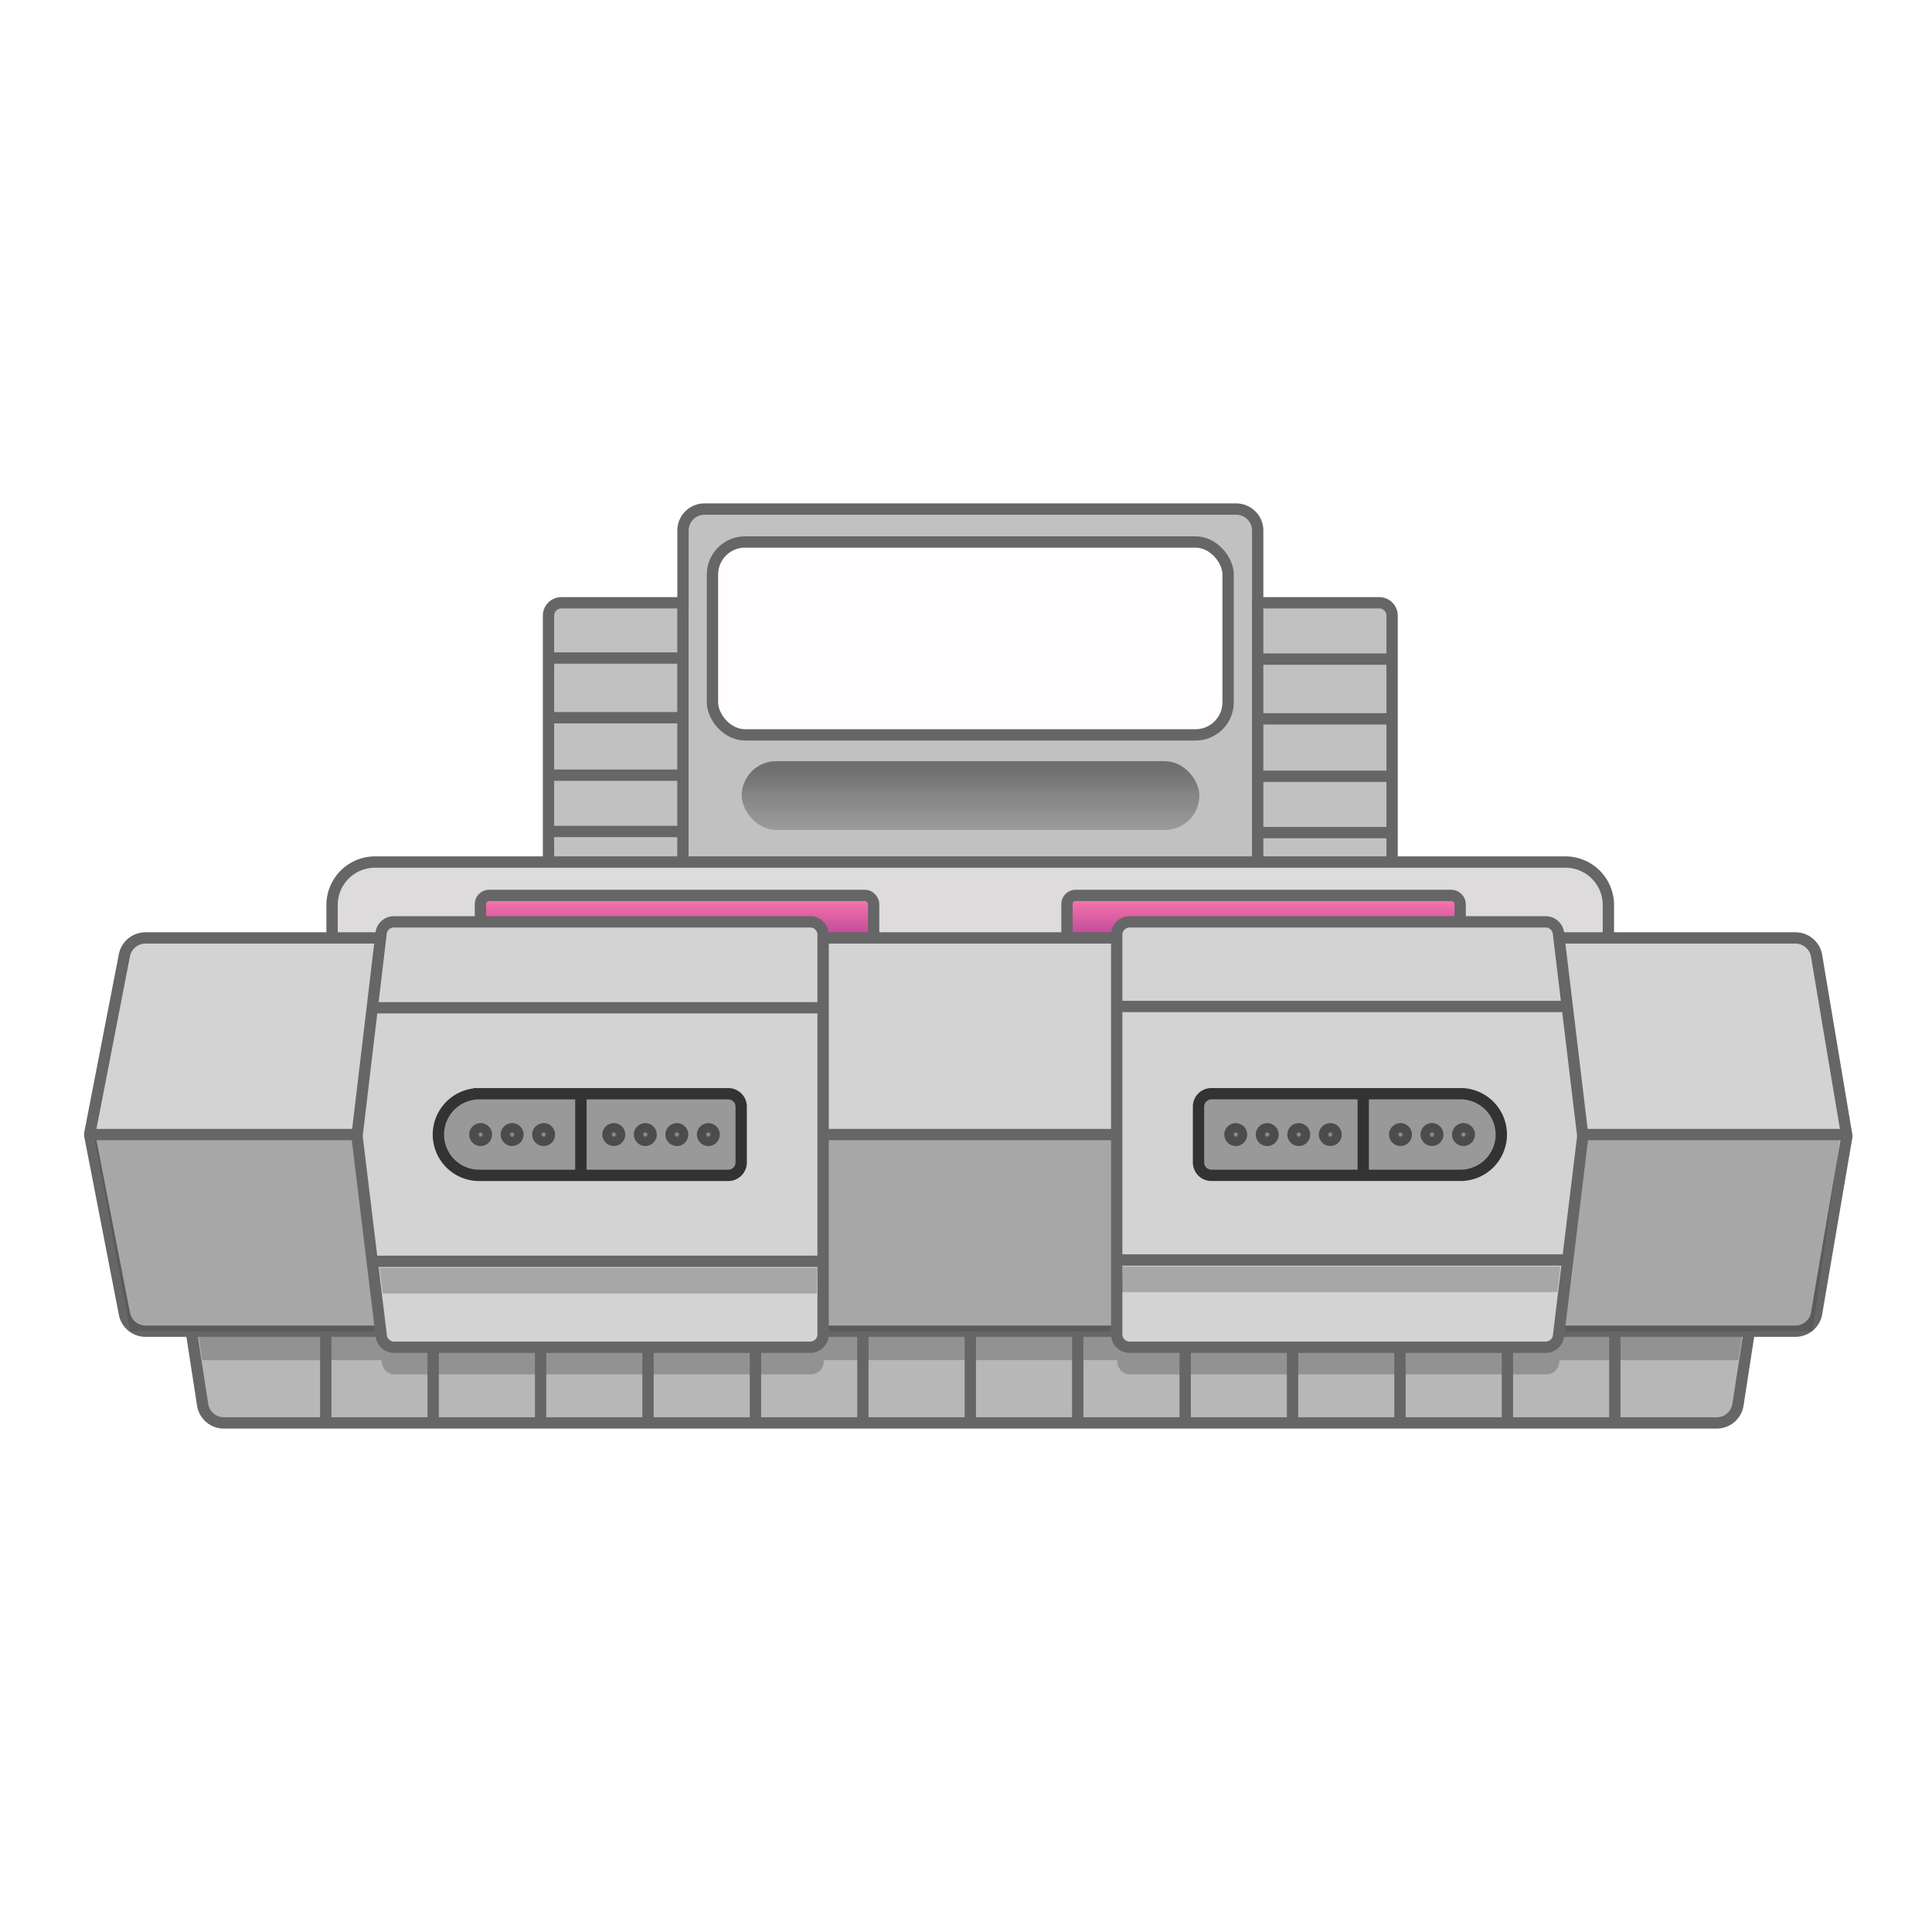<svg id="Layer_1" data-name="Layer 1" xmlns="http://www.w3.org/2000/svg" xmlns:xlink="http://www.w3.org/1999/xlink" viewBox="0 0 512 512"><defs><style>.cls-1{fill:#c1c1c1;}.cls-1,.cls-2,.cls-27,.cls-3,.cls-4,.cls-5,.cls-7,.cls-8{stroke:#666;}.cls-1,.cls-10,.cls-19,.cls-2,.cls-27,.cls-3,.cls-4,.cls-5,.cls-7,.cls-8{stroke-miterlimit:10;stroke-width:3px;}.cls-2{fill:#b7b7b7;}.cls-3{fill:#dddbdc;}.cls-4{fill:url(#linear-gradient);}.cls-5{fill:url(#linear-gradient-2);}.cls-6{fill:#3f3f3f;}.cls-6,.cls-9{opacity:0.3;}.cls-7{fill:none;}.cls-8{fill:#d3d3d3;}.cls-9{fill:#424242;}.cls-10{fill:#999;}.cls-10,.cls-19{stroke:#333;}.cls-11{opacity:0.5;}.cls-12{fill:url(#radial-gradient);}.cls-13{fill:url(#radial-gradient-2);}.cls-14{fill:url(#radial-gradient-3);}.cls-15{fill:url(#radial-gradient-4);}.cls-16{fill:url(#radial-gradient-5);}.cls-17{fill:url(#radial-gradient-6);}.cls-18{fill:url(#radial-gradient-7);}.cls-19{fill:#8e8e8e;}.cls-20{fill:url(#radial-gradient-8);}.cls-21{fill:url(#radial-gradient-9);}.cls-22{fill:url(#radial-gradient-10);}.cls-23{fill:url(#radial-gradient-11);}.cls-24{fill:url(#radial-gradient-12);}.cls-25{fill:url(#radial-gradient-13);}.cls-26{fill:url(#radial-gradient-14);}.cls-27{fill:#fffdfe;}.cls-28{opacity:0.58;fill:url(#linear-gradient-3);}</style><linearGradient id="linear-gradient" x1="179.42" y1="237.29" x2="179.42" y2="256.08" gradientUnits="userSpaceOnUse"><stop offset="0" stop-color="#ff7bac"/><stop offset="0.15" stop-color="#ed6da7"/><stop offset="0.73" stop-color="#ac3b96"/><stop offset="1" stop-color="#93278f"/></linearGradient><linearGradient id="linear-gradient-2" x1="334.86" y1="237.29" x2="334.86" y2="256.08" xlink:href="#linear-gradient"/><radialGradient id="radial-gradient" cx="187.72" cy="300.67" r="3.04" gradientUnits="userSpaceOnUse"><stop offset="0.05" stop-color="#999"/><stop offset="0.26"/></radialGradient><radialGradient id="radial-gradient-2" cx="179.37" cy="300.67" r="3.04" xlink:href="#radial-gradient"/><radialGradient id="radial-gradient-3" cx="171.02" cy="300.67" r="3.04" xlink:href="#radial-gradient"/><radialGradient id="radial-gradient-4" cx="162.67" cy="300.67" r="3.04" xlink:href="#radial-gradient"/><radialGradient id="radial-gradient-5" cx="144.07" cy="300.67" r="3.04" xlink:href="#radial-gradient"/><radialGradient id="radial-gradient-6" cx="135.72" cy="300.67" r="3.04" xlink:href="#radial-gradient"/><radialGradient id="radial-gradient-7" cx="127.37" cy="300.67" r="3.04" xlink:href="#radial-gradient"/><radialGradient id="radial-gradient-8" cx="327.48" cy="300.67" r="3.04" xlink:href="#radial-gradient"/><radialGradient id="radial-gradient-9" cx="335.83" cy="300.67" r="3.04" xlink:href="#radial-gradient"/><radialGradient id="radial-gradient-10" cx="344.19" cy="300.67" r="3.04" xlink:href="#radial-gradient"/><radialGradient id="radial-gradient-11" cx="352.54" cy="300.67" r="3.04" xlink:href="#radial-gradient"/><radialGradient id="radial-gradient-12" cx="371.14" cy="300.67" r="3.04" xlink:href="#radial-gradient"/><radialGradient id="radial-gradient-13" cx="379.49" cy="300.67" r="3.04" xlink:href="#radial-gradient"/><radialGradient id="radial-gradient-14" cx="387.84" cy="300.67" r="3.04" xlink:href="#radial-gradient"/><linearGradient id="linear-gradient-3" x1="257.21" y1="219.94" x2="257.21" y2="201.72" gradientUnits="userSpaceOnUse"><stop offset="0" stop-color="gray"/><stop offset="0.1" stop-color="#797979"/><stop offset="0.2" stop-color="#737373"/><stop offset="0.3" stop-color="#686868"/><stop offset="0.4" stop-color="#616161"/><stop offset="0.5" stop-color="#5b5b5b"/><stop offset="0.6" stop-color="#505050"/><stop offset="0.7" stop-color="#444"/><stop offset="0.8" stop-color="#3c3c3c"/><stop offset="0.9" stop-color="#343434"/><stop offset="1" stop-color="#333"/></linearGradient></defs><title>snes</title><path class="cls-1" d="M333.3,159.74V140.6a5.7,5.7,0,0,0-5.7-5.69H186.67A5.69,5.69,0,0,0,181,140.6v19.14H148.77a3.42,3.42,0,0,0-3.41,3.42v79.92H368.92V163.16a3.42,3.42,0,0,0-3.42-3.42Z"/><path class="cls-2" d="M43.05,303.4H471.22l-10.64,68.87a5.7,5.7,0,0,1-5.63,4.82H59.32a5.68,5.68,0,0,1-5.62-4.82Z"/><path class="cls-3" d="M99.42,228.45H414.85a11.39,11.39,0,0,1,11.39,11.39v21.89a0,0,0,0,1,0,0H88a0,0,0,0,1,0,0V239.84A11.39,11.39,0,0,1,99.42,228.45Z"/><rect class="cls-4" x="127.32" y="237.29" width="104.2" height="18.79" rx="2.28" ry="2.28"/><rect class="cls-5" x="282.76" y="237.29" width="104.2" height="18.79" rx="2.28" ry="2.28"/><path class="cls-6" d="M472.08,286.78h-55l-3.86-32.26a3.42,3.42,0,0,0-3.39-3H299.53a3.42,3.42,0,0,0-3.42,3.42v31.85H218.3V254.93a3.42,3.42,0,0,0-3.42-3.42H104.61a3.42,3.42,0,0,0-3.4,3l-3.86,32.26H42.22l11.39,73.69h47.51l.09.77a3.42,3.42,0,0,0,3.4,3H214.88a3.42,3.42,0,0,0,3.42-3.42v-.36h77.81v.36a3.42,3.42,0,0,0,3.42,3.42H409.81a3.42,3.42,0,0,0,3.39-3l.09-.77h47.4Z"/><line class="cls-7" x1="86.33" y1="377.09" x2="86.33" y2="352.78"/><line class="cls-7" x1="114.79" y1="377.09" x2="114.79" y2="352.78"/><line class="cls-7" x1="143.26" y1="377.09" x2="143.26" y2="352.78"/><line class="cls-7" x1="171.73" y1="377.09" x2="171.73" y2="352.78"/><line class="cls-7" x1="200.2" y1="377.09" x2="200.2" y2="352.78"/><line class="cls-7" x1="228.67" y1="377.09" x2="228.67" y2="352.78"/><line class="cls-7" x1="257.14" y1="377.09" x2="257.14" y2="352.78"/><line class="cls-7" x1="285.61" y1="377.09" x2="285.61" y2="352.78"/><line class="cls-7" x1="314.08" y1="377.09" x2="314.08" y2="352.78"/><line class="cls-7" x1="342.54" y1="377.09" x2="342.54" y2="352.78"/><line class="cls-7" x1="371.01" y1="377.09" x2="371.01" y2="352.78"/><line class="cls-7" x1="399.48" y1="377.09" x2="399.48" y2="352.78"/><line class="cls-7" x1="427.95" y1="377.09" x2="427.95" y2="352.78"/><path class="cls-8" d="M38.6,248.56H475.8a5.7,5.7,0,0,1,5.57,4.49l8,47.62a1.56,1.56,0,0,1,0,.83l-8,46.82a5.69,5.69,0,0,1-5.56,4.46H38.6A5.71,5.71,0,0,1,33,348.3l-9.16-47.15a2.27,2.27,0,0,1,0-1L33,253A5.7,5.7,0,0,1,38.6,248.56Z"/><polygon class="cls-9" points="480.33 352.78 34.51 352.78 24.84 300.67 487.81 300.67 480.33 352.78"/><path class="cls-8" d="M104.43,244.3H214.71a3.42,3.42,0,0,1,3.42,3.42v105.9a3.41,3.41,0,0,1-3.42,3.41H104.43a3.41,3.41,0,0,1-3.39-3l-6.43-52.95c0-.18,0,.18,0,0L101,247.3A3.41,3.41,0,0,1,104.43,244.3Z"/><path class="cls-10" d="M127,289.85h66a3.42,3.42,0,0,1,3.42,3.42v14.8a3.42,3.42,0,0,1-3.42,3.42H127a10.82,10.82,0,0,1-10.82-10.82v0A10.82,10.82,0,0,1,127,289.85Z"/><g class="cls-11"><circle class="cls-12" cx="187.72" cy="300.67" r="3.04"/><circle class="cls-13" cx="179.37" cy="300.67" r="3.04"/><circle class="cls-14" cx="171.02" cy="300.67" r="3.04"/><circle class="cls-15" cx="162.67" cy="300.67" r="3.04"/></g><g class="cls-11"><circle class="cls-16" cx="144.07" cy="300.67" r="3.04"/><circle class="cls-17" cx="135.72" cy="300.67" r="3.04"/><circle class="cls-18" cx="127.37" cy="300.67" r="3.04"/></g><line class="cls-19" x1="153.94" y1="311.48" x2="153.94" y2="289.85"/><path class="cls-8" d="M409.63,244.3H299.36a3.42,3.42,0,0,0-3.42,3.42v105.9a3.41,3.41,0,0,0,3.42,3.41H409.63a3.41,3.41,0,0,0,3.39-3l6.44-52.95c0-.18,0,.18,0,0L413,247.3A3.41,3.41,0,0,0,409.63,244.3Z"/><path class="cls-10" d="M328.38,289.85h66a3.42,3.42,0,0,1,3.42,3.42v14.8a3.42,3.42,0,0,1-3.42,3.42h-66a10.82,10.82,0,0,1-10.82-10.82v0a10.82,10.82,0,0,1,10.82-10.82Z" transform="translate(715.42 601.33) rotate(-180)"/><g class="cls-11"><circle class="cls-20" cx="327.48" cy="300.67" r="3.04"/><circle class="cls-21" cx="335.83" cy="300.67" r="3.04"/><circle class="cls-22" cx="344.19" cy="300.67" r="3.04"/><circle class="cls-23" cx="352.54" cy="300.67" r="3.04"/></g><g class="cls-11"><circle class="cls-24" cx="371.14" cy="300.67" r="3.04"/><circle class="cls-25" cx="379.49" cy="300.67" r="3.04"/><circle class="cls-26" cx="387.84" cy="300.67" r="3.04"/></g><line class="cls-19" x1="361.27" y1="311.48" x2="361.27" y2="289.85"/><line class="cls-7" x1="22.54" y1="300.67" x2="93.47" y2="300.67"/><line class="cls-7" x1="217.87" y1="300.67" x2="295.94" y2="300.67"/><line class="cls-7" x1="420.61" y1="300.67" x2="489.27" y2="300.67"/><line class="cls-7" x1="180.98" y1="159.74" x2="180.98" y2="228.45"/><line class="cls-7" x1="333.3" y1="159.74" x2="333.3" y2="228.45"/><line class="cls-7" x1="145.36" y1="174.38" x2="180.98" y2="174.38"/><line class="cls-7" x1="145.36" y1="190.2" x2="180.98" y2="190.2"/><line class="cls-7" x1="145.36" y1="205.43" x2="180.98" y2="205.43"/><line class="cls-7" x1="333.3" y1="174.67" x2="368.92" y2="174.67"/><line class="cls-7" x1="333.3" y1="190.5" x2="368.92" y2="190.5"/><line class="cls-7" x1="333.3" y1="205.72" x2="368.92" y2="205.72"/><line class="cls-7" x1="145.36" y1="220.35" x2="180.98" y2="220.35"/><line class="cls-7" x1="333.3" y1="220.65" x2="368.92" y2="220.65"/><rect class="cls-27" x="188.81" y="143.63" width="136.65" height="51.12" rx="8.63" ry="8.63"/><rect class="cls-28" x="196.57" y="201.72" width="121.28" height="18.22" rx="9.11" ry="9.11"/><line class="cls-7" x1="98.03" y1="267.07" x2="217.87" y2="267.07"/><line class="cls-7" x1="98.93" y1="334.26" x2="218.77" y2="334.26"/><line class="cls-7" x1="296.34" y1="266.73" x2="416.18" y2="266.73"/><line class="cls-7" x1="297.24" y1="333.91" x2="416.35" y2="333.91"/><polyline class="cls-9" points="216.43 342.8 101.42 342.8 100.57 335.98 216.57 335.98"/><polyline class="cls-9" points="297.49 335.62 413.53 335.62 412.72 342.44 297.24 342.44"/></svg>